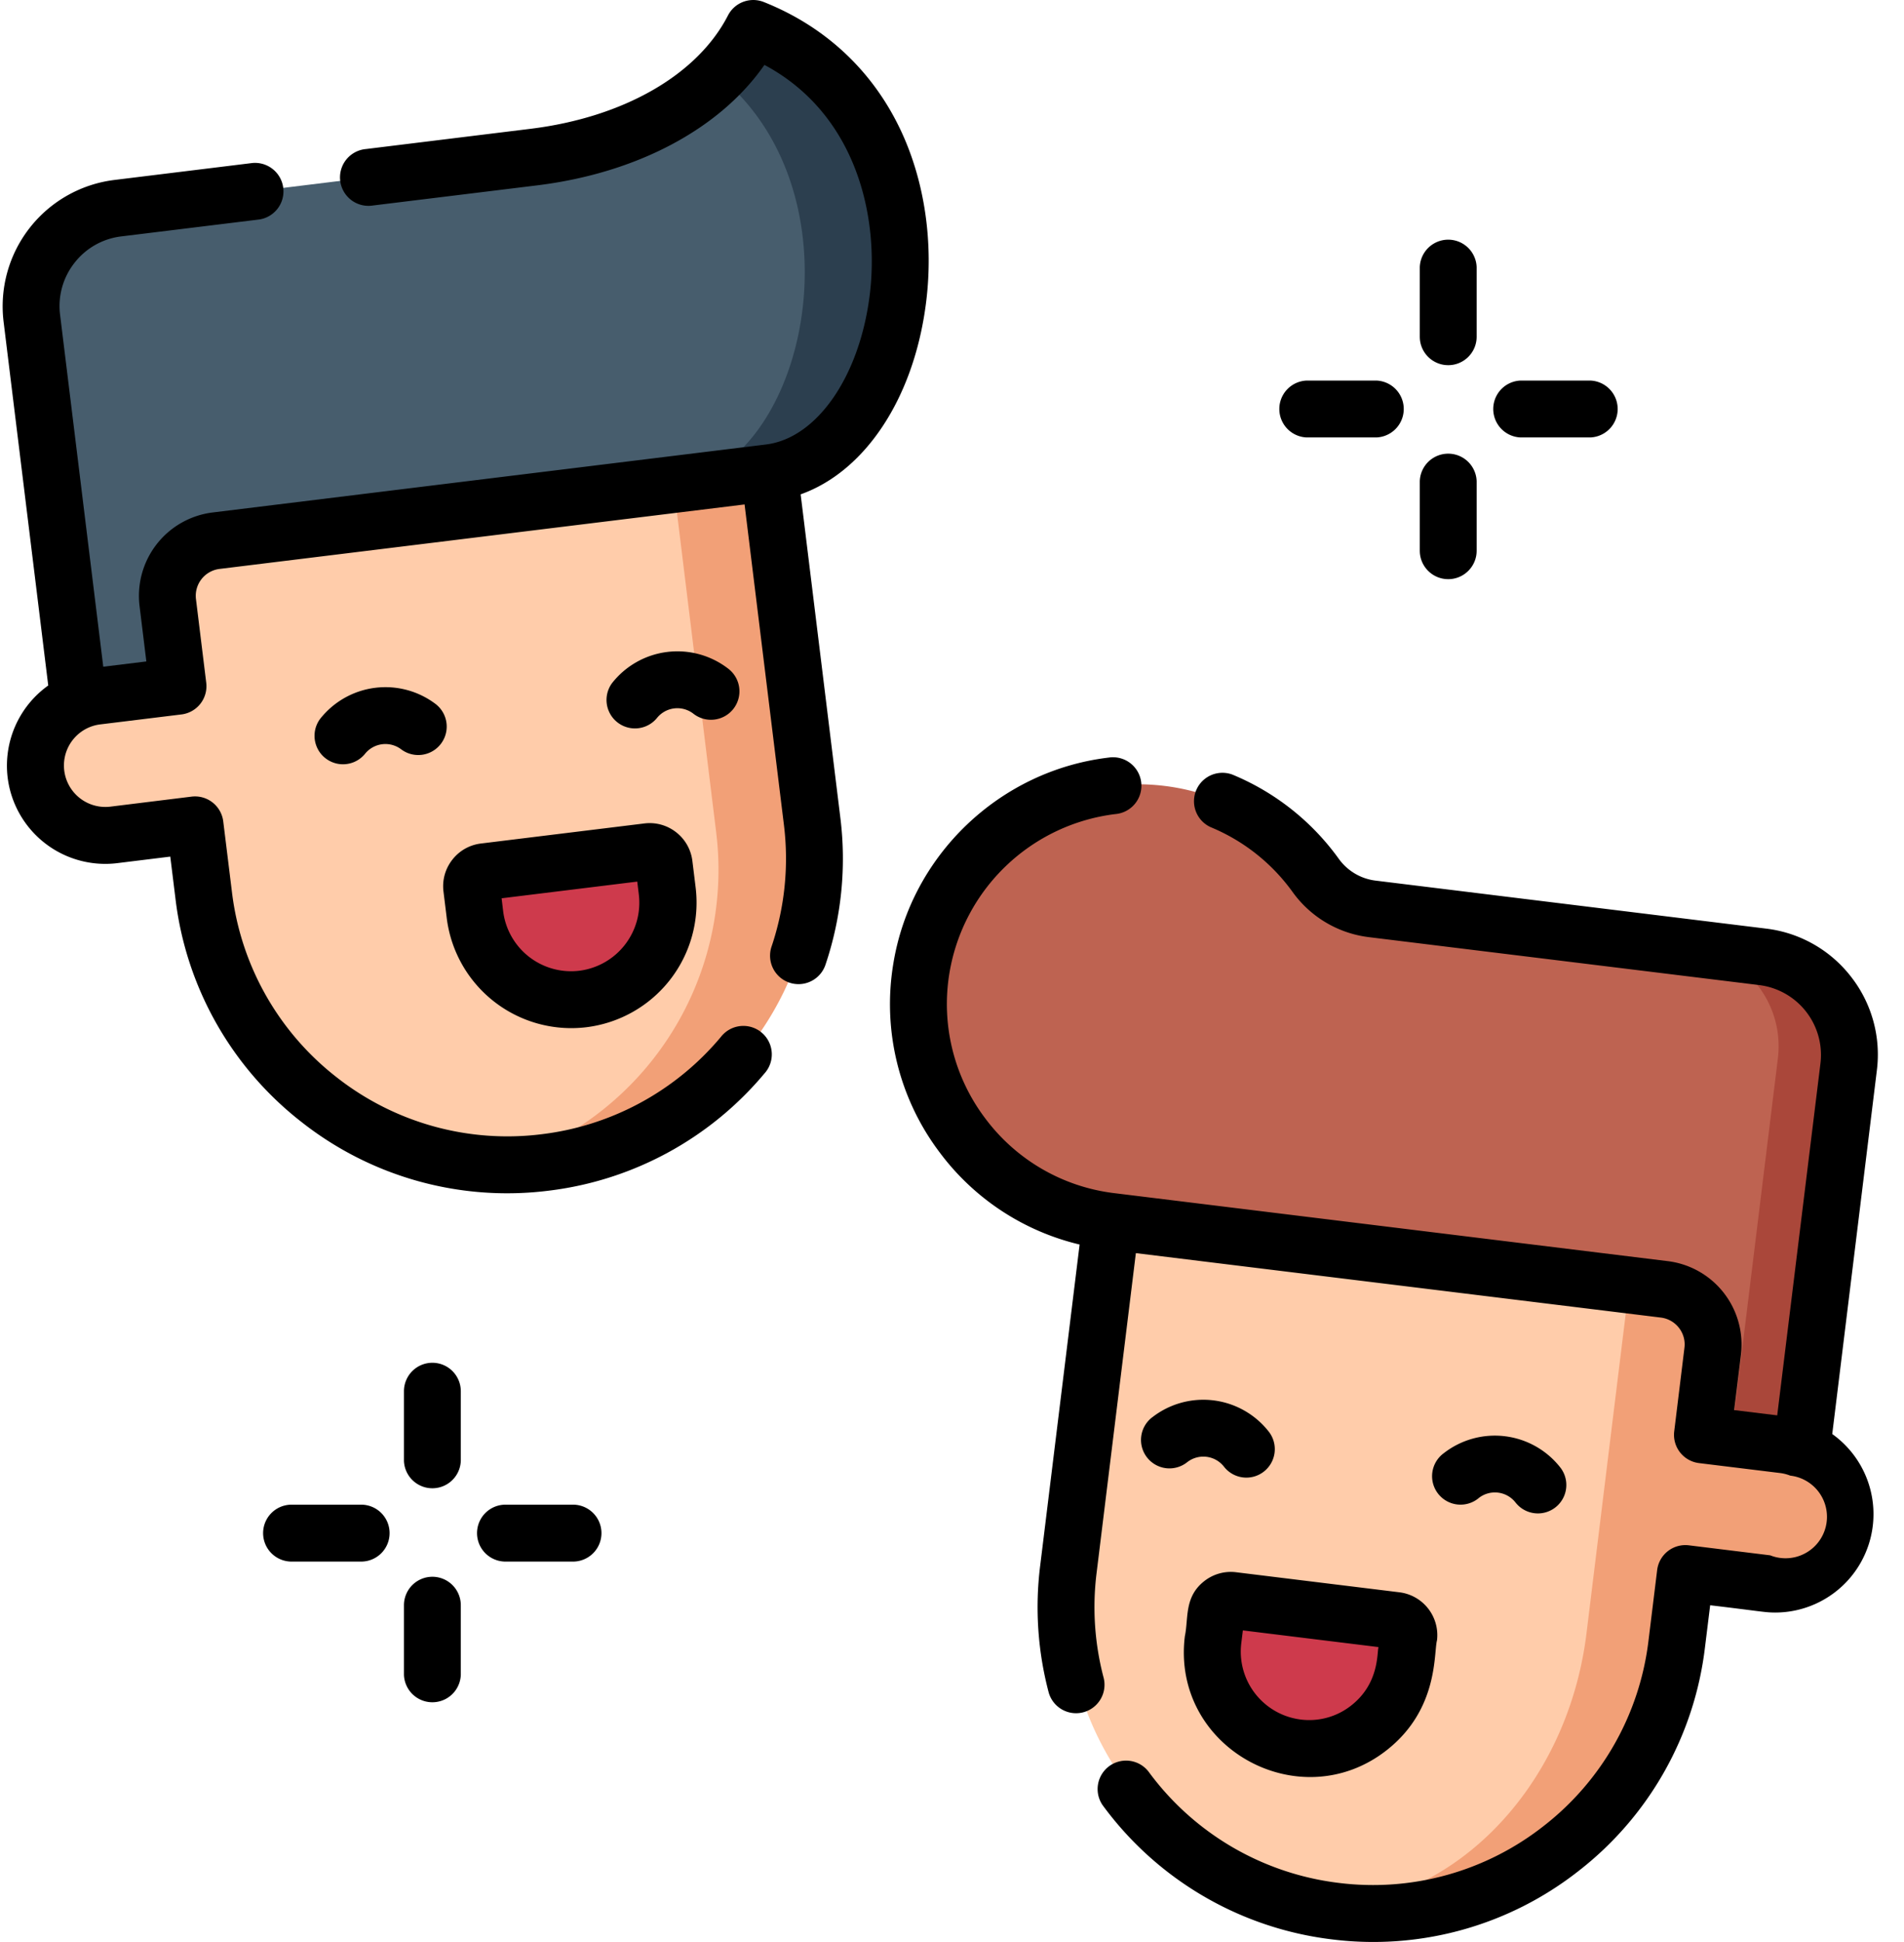 <svg xmlns="http://www.w3.org/2000/svg" width="51" height="52"><path fill="#fca" d="M4.204 13.75l.567 4.62-2.178.268a1.871 1.871 0 00.456 3.714l2.178-.267.232 1.891a8.21 8.21 0 0016.296-2L20.5 11.75z"/><path fill="#f2a077" d="M17.929 12.066l1.255 10.225a8.21 8.21 0 01-5.874 8.889 8.21 8.21 0 008.446-9.205L20.501 11.75z"/><path fill="#ce3a4c" d="M15.624 26.747a2.597 2.597 0 01-2.894-2.26l-.087-.709a.393.393 0 01.342-.438l4.375-.537a.393.393 0 01.438.342l.087.708a2.597 2.597 0 01-2.261 2.894z"/><path fill="#475d6d" d="M20.616 12.657l-14.82 1.82c-.816.1-1.395.842-1.295 1.656l.275 2.24-2.177.267c-.17.02-.33.063-.481.125L.86 8.52a2.644 2.644 0 012.302-2.946l11.143-1.368c2.541-.312 4.877-1.492 5.88-3.445 5.937 2.36 4.39 11.411.431 11.897z"/><path fill="#2c3f4f" d="M20.178.76a5.088 5.088 0 01-.93 1.264c3.954 3.22 2.344 10.512-1.198 10.947l2.56-.314c3.958-.486 5.505-9.536-.432-11.897z"/><path fill="#fca" d="M46.174 33.8l-.568 4.62 2.178.268a1.871 1.871 0 01-.456 3.714l-2.178-.267-.232 1.891a8.21 8.21 0 01-16.296-2L29.878 31.8z"/><path fill="#f2a077" d="M47.777 38.688l-2.178-.267.567-4.62L29.87 31.8l13.882 1.704-.568 4.62-.456 3.715-.232 1.89c-.525 4.28-3.768 7.443-7.382 7.336.213.044.429.082.648.109a8.21 8.21 0 009.149-7.148l.232-1.89 2.178.267a1.871 1.871 0 00.456-3.715z"/><path fill="#ce3a4c" d="M34.75 46.797a2.597 2.597 0 002.895-2.26l.086-.709a.393.393 0 00-.342-.438l-4.374-.537a.393.393 0 00-.438.342l-.087.708a2.597 2.597 0 002.26 2.894z"/><path fill="#be6351" d="M47.213 25.62l-10.467-1.285a2.184 2.184 0 01-1.505-.893 5.86 5.86 0 00-4.349-2.427c-3.01-.219-5.731 1.933-6.215 4.913a5.874 5.874 0 005.081 6.776l14.822 1.82c.814.1 1.393.842 1.293 1.656l-.274 2.24 2.177.267c.17.02.33.063.481.126l1.258-10.246a2.644 2.644 0 00-2.302-2.947z"/><path fill="#aa473a" d="M47.214 25.623l-1.894-.233a2.644 2.644 0 012.302 2.947l-1.25 10.18 1.405.172c.17.021.33.064.481.126l1.258-10.246a2.644 2.644 0 00-2.302-2.946z"/><path d="M11.693 18.87a2.227 2.227 0 00-3.122.384.762.762 0 001.2.938.701.701 0 01.984-.121.762.762 0 00.938-1.2zm7.952.11a.762.762 0 00-.132-1.07 2.227 2.227 0 00-3.121.384.762.762 0 001.2.938.701.701 0 01.983-.12c.332.258.81.2 1.07-.132zm-2.576 4.626l.042.342a1.836 1.836 0 01-1.594 2.045 1.833 1.833 0 01-2.04-1.598l-.041-.342zm-5.103.975a3.362 3.362 0 003.743 2.924 3.362 3.362 0 002.924-3.743l-.087-.708a1.148 1.148 0 00-.436-.77 1.149 1.149 0 00-.851-.235l-4.375.537c-.306.037-.58.192-.769.435-.19.243-.274.546-.236.852z"/><path d="M24.802 8.127c.208-1.612-.028-3.251-.665-4.616-.748-1.602-2.02-2.797-3.679-3.457a.762.762 0 00-.959.36c-.82 1.595-2.8 2.73-5.296 3.036L9.8 3.991a.762.762 0 10.185 1.512l4.405-.54c2.68-.33 4.896-1.516 6.086-3.225 2.483 1.326 3.086 4.105 2.816 6.194-.28 2.171-1.421 3.804-2.776 3.97l-14.82 1.82a2.25 2.25 0 00-1.958 2.505l.182 1.484-1.154.141-1.157-9.424a1.87 1.87 0 01.385-1.388 1.87 1.87 0 011.254-.71l3.697-.453a.762.762 0 00-.186-1.512l-3.697.454A3.41 3.41 0 00.096 8.614l1.196 9.741A2.637 2.637 0 00.205 20.82a2.635 2.635 0 002.934 2.292l1.422-.175.14 1.134a8.913 8.913 0 003.38 5.976 8.902 8.902 0 006.616 1.835 8.92 8.92 0 003.24-1.046 8.927 8.927 0 002.537-2.09.762.762 0 10-1.167-.978 7.412 7.412 0 01-4.796 2.602 7.397 7.397 0 01-5.492-1.523 7.4 7.4 0 01-2.806-4.961l-.233-1.891a.762.762 0 00-.85-.664l-2.173.268a1.11 1.11 0 01-.56-2.127l.003-.001c.09-.037.185-.062.283-.074l2.178-.267a.762.762 0 00.663-.85l-.275-2.239a.725.725 0 01.63-.807l14.065-1.727 1.052 8.564a7.373 7.373 0 01-.332 3.283.762.762 0 001.444.487 8.883 8.883 0 00.4-3.956l-1.062-8.648c1.72-.612 3.028-2.56 3.356-5.11zM39.61 40.111a.701.701 0 01.984.12.76.76 0 101.2-.937 2.227 2.227 0 00-3.121-.383.762.762 0 10.938 1.2zm-8.747-2.161a.762.762 0 10.938 1.201.702.702 0 01.983.12.76.76 0 001.07.132.762.762 0 00.13-1.07 2.226 2.226 0 00-3.121-.382zm5.329 7.718a1.815 1.815 0 01-1.35.375 1.833 1.833 0 01-1.593-2.045l.042-.342 3.633.447c-.044.161.023.974-.732 1.565zm1.293-3.032l-4.374-.537a1.149 1.149 0 00-.852.236c-.547.427-.42 1.002-.522 1.477-.366 2.983 3.069 4.878 5.401 3.056 1.402-1.095 1.261-2.605 1.353-2.945a1.156 1.156 0 00-1.006-1.287z"/><path d="M49.577 26.148a3.383 3.383 0 00-2.269-1.283l-10.467-1.286a1.428 1.428 0 01-.98-.582 6.628 6.628 0 00-2.85-2.256.762.762 0 00-.581 1.408 5.104 5.104 0 012.195 1.738 2.955 2.955 0 002.03 1.205l10.467 1.285a1.884 1.884 0 011.64 2.097l-1.158 9.424-1.154-.141.182-1.484a2.25 2.25 0 00-1.957-2.504l-14.821-1.82a5.07 5.07 0 01-3.466-2.006 5.075 5.075 0 01-.956-3.893 5.137 5.137 0 014.442-4.252.762.762 0 10-.182-1.512c-2.923.35-5.294 2.621-5.764 5.52a6.586 6.586 0 001.242 5.052 6.57 6.57 0 003.748 2.466l-1.057 8.607a8.926 8.926 0 00.232 3.399.762.762 0 001.472-.392 7.41 7.41 0 01-.192-2.821l1.052-8.563 14.064 1.726c.396.05.68.411.63.808l-.274 2.24a.762.762 0 00.663.848l2.178.267a1.1 1.1 0 01.267.069 1.11 1.11 0 11-.537 2.134l-2.178-.268a.762.762 0 00-.85.663l-.232 1.891a7.4 7.4 0 01-2.807 4.961 7.395 7.395 0 01-5.492 1.524 7.423 7.423 0 01-5.096-2.984.762.762 0 00-1.228.901 8.94 8.94 0 006.139 3.595 8.902 8.902 0 006.616-1.835 8.913 8.913 0 003.38-5.976l.14-1.135c1.36.161 1.465.195 1.745.195a2.635 2.635 0 001.525-4.78l1.195-9.738a3.382 3.382 0 00-.696-2.512zM38.792 9.778c.42 0 .761-.341.761-.762V7.152a.762.762 0 00-1.523 0v1.864c0 .421.341.762.762.762zm0 5.73c.42 0 .761-.341.761-.762v-1.864a.762.762 0 00-1.523 0v1.864c0 .421.341.762.762.762zm1.94-3.795h1.864a.762.762 0 000-1.523h-1.864a.762.762 0 000 1.523zm-5.73 0h1.864a.762.762 0 000-1.523h-1.864a.762.762 0 000 1.523zM11.582 36.49a.762.762 0 00-.762.762v1.864a.762.762 0 001.523 0v-1.864a.762.762 0 00-.761-.762zm0 5.73a.762.762 0 00-.762.762v1.864a.762.762 0 001.523 0v-1.864a.762.762 0 00-.761-.762zm3.794-1.93h-1.864a.762.762 0 000 1.523h1.864a.762.762 0 000-1.523zm-5.73 0H7.782a.762.762 0 000 1.523h1.864a.762.762 0 100-1.523z"/></svg>
